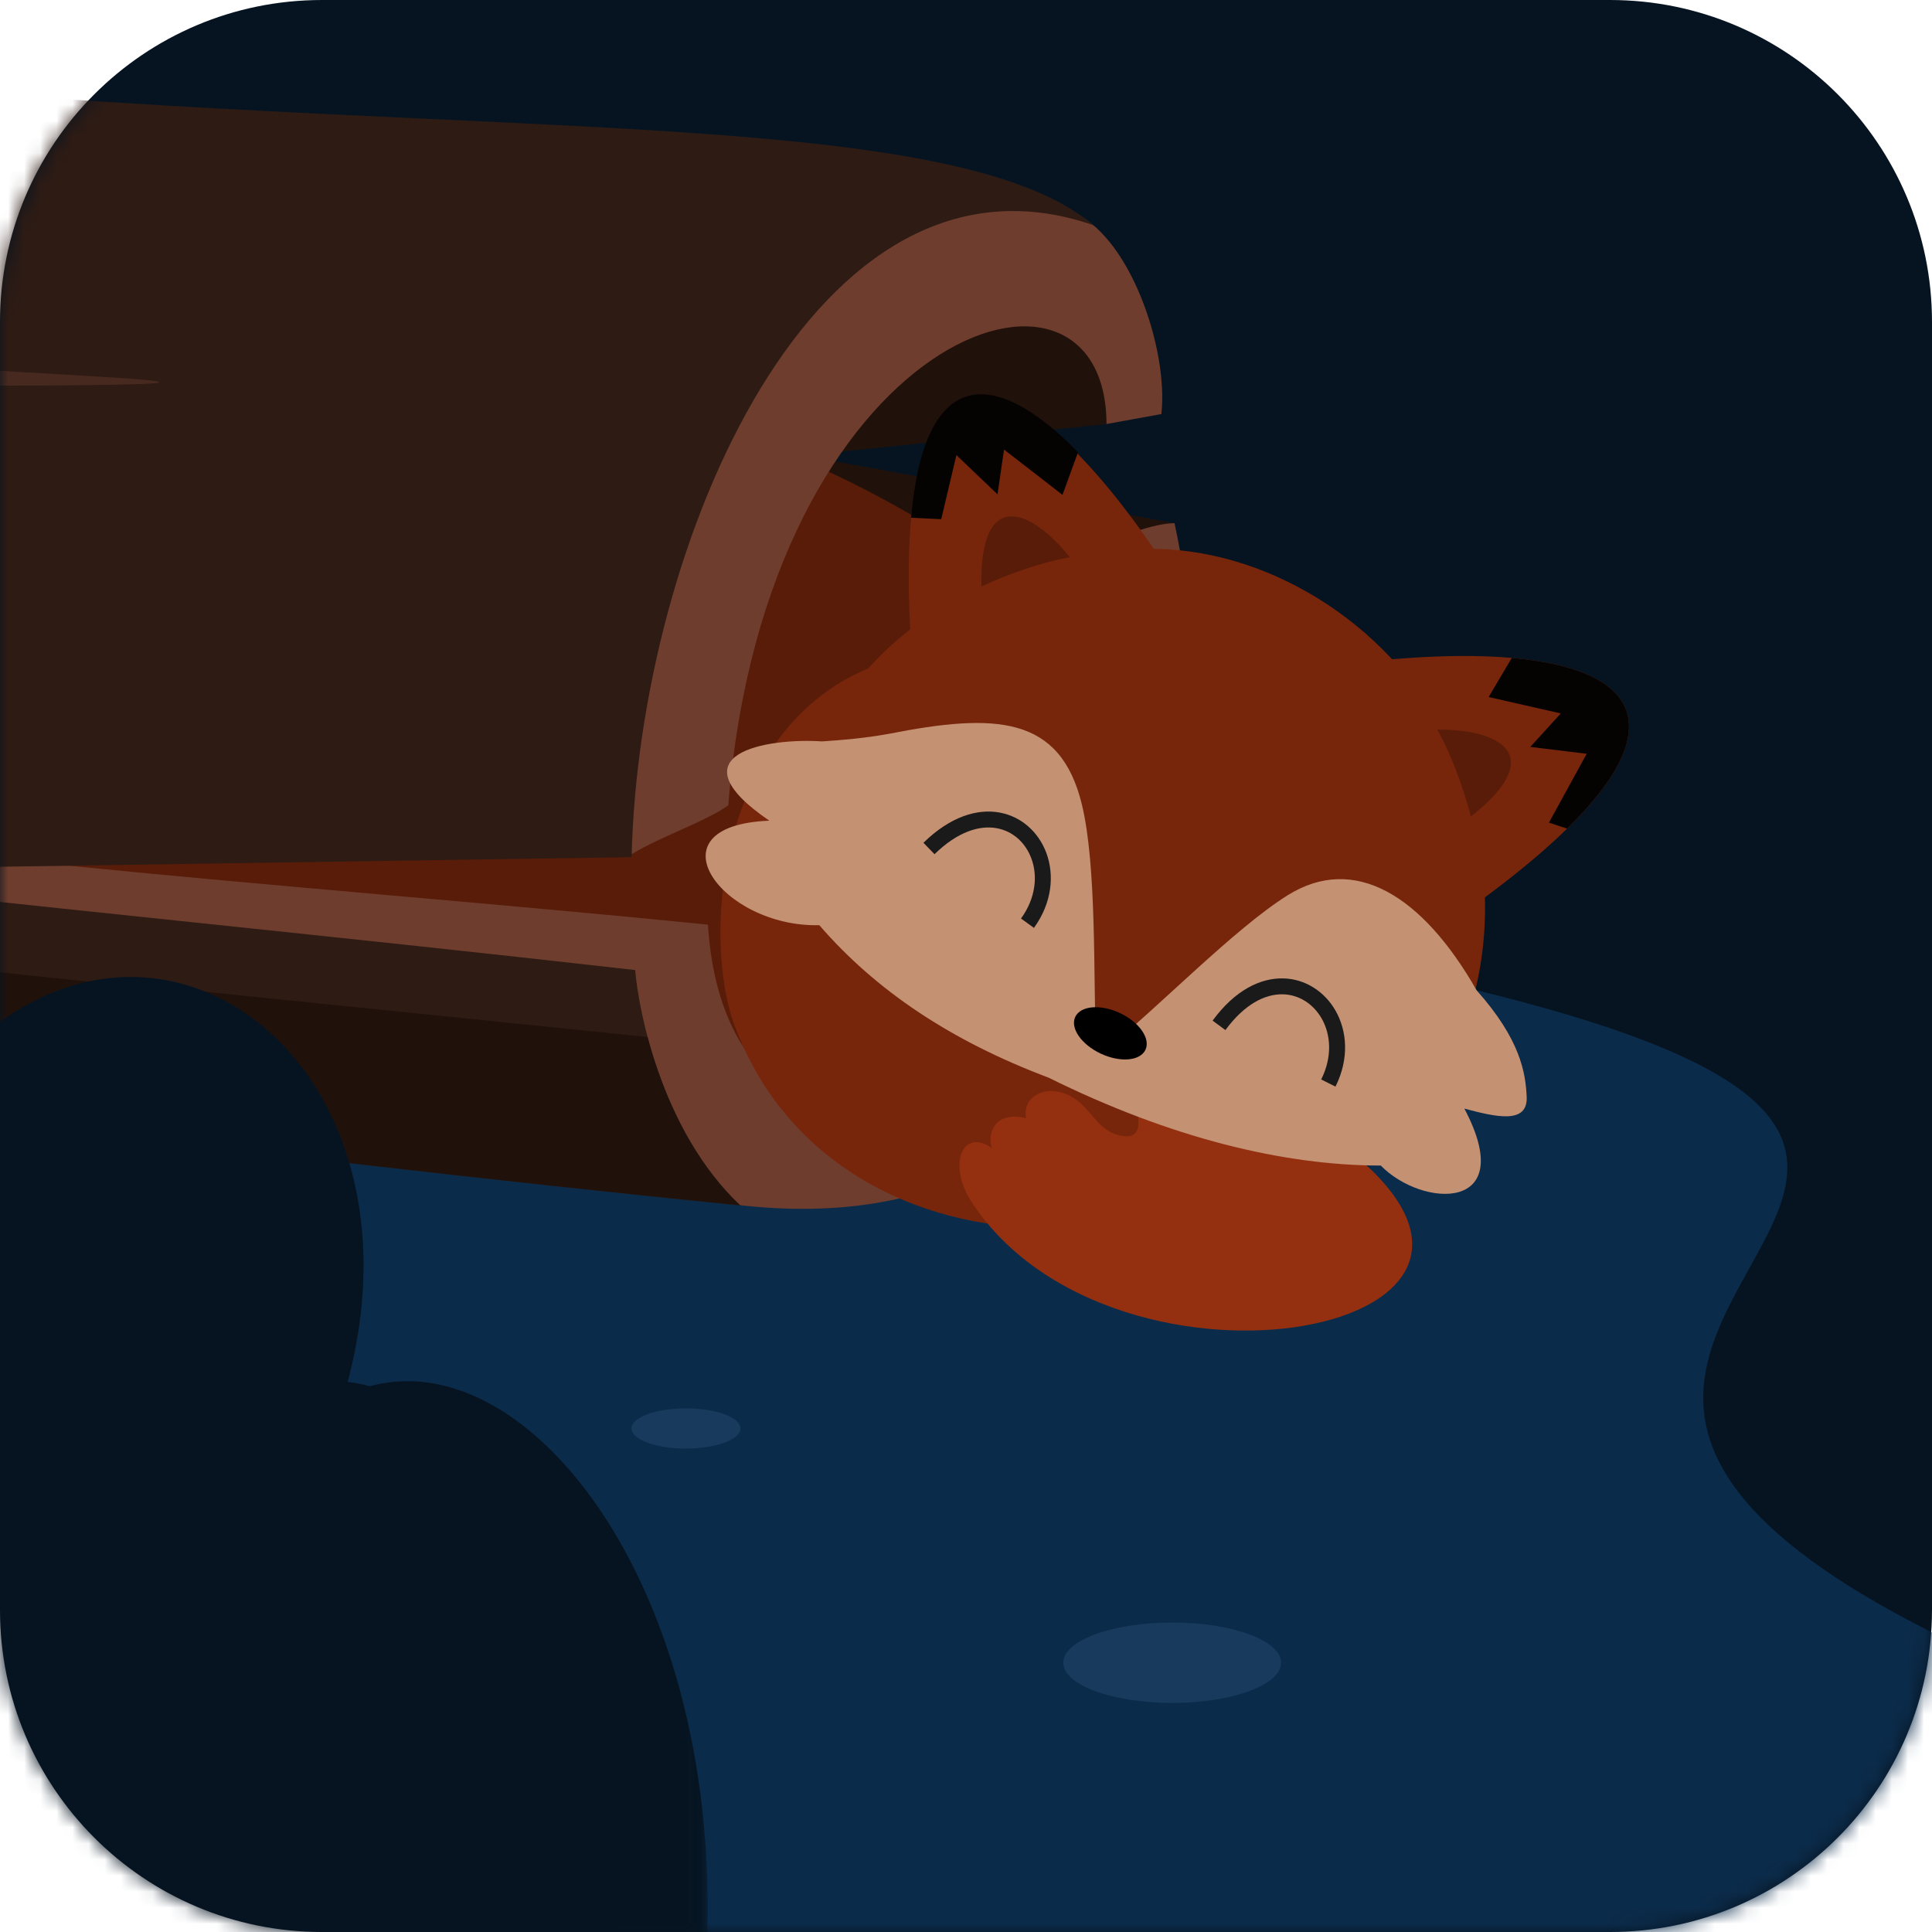 <svg width="120" height="120" viewBox="0 0 120 120" fill="none" xmlns="http://www.w3.org/2000/svg">
<path fill-rule="evenodd" clip-rule="evenodd" d="M0 20C0 8.954 8.954 0 20 0H100C111.046 0 120 8.954 120 20V100C120 111.046 111.046 120 100 120H20C8.954 120 0 111.046 0 100V20Z" fill="#061421"/>
<mask id="mask0_7_932" style="mask-type:alpha" maskUnits="userSpaceOnUse" x="0" y="0" width="120" height="120">
<path fill-rule="evenodd" clip-rule="evenodd" d="M0 20C0 8.954 8.954 0 20 0H100C111.046 0 120 8.954 120 20V100C120 111.046 111.046 120 100 120H20C8.954 120 0 111.046 0 100V20Z" fill="white"/>
</mask>
<g mask="url(#mask0_7_932)">
<mask id="mask1_7_932" style="mask-type:alpha" maskUnits="userSpaceOnUse" x="-63" y="34" width="246" height="87">
<path fill-rule="evenodd" clip-rule="evenodd" d="M-62.242 34.222H182.292V120.93H-62.242V34.222Z" fill="white"/>
</mask>
<g mask="url(#mask1_7_932)">
<path fill-rule="evenodd" clip-rule="evenodd" d="M38.316 120.93H182.292C40.707 87.691 151.087 75.982 91.717 61.511C88.408 60.171 77.935 62.093 74.342 60.716C73.685 65.27 7.694 34.264 7.441 34.226C0.232 33.775 -55.216 71.439 -62.242 70.621C-62.057 72.787 17.153 84.341 16.942 86.725C26.567 81.698 39.236 97.39 38.316 120.93" fill="#0B2B4A"/>
</g>
<path fill-rule="evenodd" clip-rule="evenodd" d="M68.729 26.337L49.875 28.295L72.953 32.496L71.85 58.302L63.977 67.707L52.468 71.373L43.97 67.076L42.324 64.754L-26.562 53.712L-12.464 39.165L10.282 26.48L29.091 12.481L68.897 18.059L68.729 26.337Z" fill="#21110B"/>
<path fill-rule="evenodd" clip-rule="evenodd" d="M29.201 23.746C50.255 23.746 78.534 42.78 73.129 55.367C70.162 62.274 68.128 65.967 55.425 69.049C50.392 70.271 43.005 70.835 37.031 70.835C15.976 70.835 -1.091 62.326 -1.091 51.828C-1.091 41.332 8.147 23.746 29.201 23.746" fill="#591C08"/>
<path fill-rule="evenodd" clip-rule="evenodd" d="M38.954 53.243C40.412 52.199 43.776 51.068 45.234 50.023C47.603 20.533 68.687 13.656 68.728 26.337C70.332 26.045 70.531 26.009 72.135 25.718C72.594 21.672 70.126 14.418 66.43 13.108C62.835 13.849 62.164 10.621 58.682 11.469C50.879 13.369 40.386 19.462 32.329 21.124C34.698 31.829 36.584 42.539 38.954 53.243" fill="#6E3D2D"/>
<path fill-rule="evenodd" clip-rule="evenodd" d="M4.268 53.77C17.175 55.063 31.067 56.137 43.973 57.43C44.682 69.196 53.64 72.193 61.891 66.166C73.283 57.843 70.211 40.127 68.346 34.083C69.257 33.344 71.713 32.496 72.952 32.496C77.512 53.789 70.808 78.976 43.959 74.578C42.93 74.359 36.786 69.956 35.76 69.737C13.603 65.017 -4.402 58.434 -26.561 53.712C-16.285 53.732 -6.008 53.749 4.268 53.77" fill="#6E3D2D"/>
<path fill-rule="evenodd" clip-rule="evenodd" d="M-62.241 0C-46.434 1.57 -28.083 3.173 -10.681 4.922C28.066 8.815 58.935 6.351 67.91 13.985C50.631 8.007 39.669 33.847 39.231 53.239C19.984 53.531 1.664 53.809 -17.583 54.101C1.664 56.288 20.202 58.065 39.45 60.252C39.669 62.827 41.106 70.258 45.973 74.87C9.203 71.173 -26.642 66.197 -62.241 61.192V0Z" fill="#2E1B14"/>
<path fill-rule="evenodd" clip-rule="evenodd" d="M3.174 60.726L-34.589 56.765L-46.084 55.591C-45.989 58.095 -46.14 60.704 -46.58 63.385C-46.446 63.404 -46.312 63.423 -46.178 63.442C-45.921 63.477 -45.663 63.513 -45.407 63.549C-42.909 60.886 -40.457 61.609 -38.901 64.45C-36.822 64.737 -34.742 65.023 -32.659 65.308C-27.541 60.409 -20.06 61.416 -15.886 66.561C-15.601 66.912 -15.332 67.283 -15.08 67.672C-12.72 67.981 -6.422 68.797 -4.056 69.102C-3.559 68.369 -3.05 67.692 -2.53 67.068C0.095 63.915 2.988 62.124 5.84 61.473C6.501 61.322 7.159 61.231 7.811 61.2L3.174 60.726Z" fill="#21110B"/>
<path fill-rule="evenodd" clip-rule="evenodd" d="M14.67 66.562C15.694 68.046 16.53 69.775 17.122 71.708C18.894 71.918 20.669 72.125 22.444 72.329C30.249 73.227 38.089 74.078 45.972 74.87C43.47 72.499 41.873 69.381 40.884 66.562C40.623 65.82 40.404 65.1 40.223 64.418C40.222 64.414 40.221 64.411 40.22 64.406L40.035 64.388L37.839 64.164L7.14 61.028C9.029 61.512 10.8 62.494 12.346 63.893C13.195 64.661 13.976 65.554 14.67 66.562" fill="#21110B"/>
<path fill-rule="evenodd" clip-rule="evenodd" d="M4.986 23.323C12.377 23.746 10.555 23.859 5.369 23.922C-22.798 24.267 -49.609 21.672 -62.242 19.263V16.841C-39.935 20.692 -17.582 22.031 4.986 23.323" fill="#47291F"/>
<path fill-rule="evenodd" clip-rule="evenodd" d="M86.367 40.958C101.379 39.658 107.776 44.27 92.102 55.83C90.214 51.289 88.254 45.498 86.367 40.958" fill="#78260B"/>
<path fill-rule="evenodd" clip-rule="evenodd" d="M71.667 34.091C63.145 21.664 55.522 19.646 56.534 39.096C61.24 37.673 66.959 35.514 71.667 34.091" fill="#78260B"/>
<path fill-rule="evenodd" clip-rule="evenodd" d="M60.877 40.37C66.892 40.578 78.155 49.303 74.92 54.487C65.599 69.415 75.661 55.155 76.009 55.498C78.963 58.397 80.862 61.617 80.862 64.371C80.862 78.741 52.422 81.881 45.643 63.744C43.181 57.155 45.038 39.822 60.877 40.37" fill="#78260B"/>
<path fill-rule="evenodd" clip-rule="evenodd" d="M83.316 71.087C81.006 69.578 78.694 68.07 76.385 66.561C74.236 67.254 69.981 66.398 70.539 68.585C70.714 69.267 70.749 69.724 70.689 70.016C70.6 70.445 70.311 70.593 69.948 70.577C68.511 70.515 67.998 69.323 67.14 68.548C65.498 67.064 63.437 67.879 63.732 69.457C61.596 68.937 61.327 70.671 61.616 71.318C59.801 70.014 58.805 72.315 60.378 74.704C69.299 88.236 98.745 82.753 83.316 71.087" fill="#94300F"/>
<path fill-rule="evenodd" clip-rule="evenodd" d="M73.842 69.991C67.979 68.305 62.085 65.573 57.675 62.574C52.631 59.148 49.436 55.986 50.212 49.54C51.371 39.896 62.246 33.988 71.667 34.09C79.283 34.172 86.757 39.252 89.973 46.107C93.857 54.391 92.733 64.996 86.724 69.431C82.522 72.531 78.467 71.319 73.842 69.991" fill="#78260B"/>
<path fill-rule="evenodd" clip-rule="evenodd" d="M60.958 36.43C62.464 35.708 64.853 34.87 66.456 34.616C63.927 31.479 60.828 30.381 60.958 36.43" fill="#591C08"/>
<path fill-rule="evenodd" clip-rule="evenodd" d="M91.354 50.718C90.957 49.097 90.087 46.718 89.267 45.318C93.296 45.284 96.112 46.982 91.354 50.718" fill="#591C08"/>
<path fill-rule="evenodd" clip-rule="evenodd" d="M50.889 57.465C44.792 57.612 40.209 51.27 47.784 50.975C41.693 46.806 47.658 45.822 51.066 46.05C52.312 45.969 53.704 45.85 55.2 45.581C61.837 44.272 65.847 44.444 67.193 49.952C68.123 53.755 67.909 60.681 68.066 64.811L68.513 64.715C68.743 64.61 68.579 65.349 68.704 65.178C71.931 62.595 76.654 57.689 79.97 55.612C84.134 53.004 88.366 55.634 91.716 61.511C94.433 64.557 94.756 66.633 94.825 68.118C94.908 69.873 92.854 69.359 90.955 68.858C94.374 75.329 88.332 75.031 85.764 72.395C79.737 72.392 72.717 70.69 65.136 66.938C59.06 64.648 54.408 61.531 50.889 57.465" fill="#C49173"/>
<path fill-rule="evenodd" clip-rule="evenodd" d="M59.405 28.269L61.958 30.705L62.363 27.923L65.994 30.739L66.959 28.086C61.642 22.653 57.397 22.889 56.584 32.159L58.462 32.249L59.405 28.269Z" fill="#050302"/>
<path fill-rule="evenodd" clip-rule="evenodd" d="M96.942 44.313L95.049 46.392L98.552 46.819L96.206 51.096L97.335 51.468C103.984 44.956 101.472 41.527 93.9 40.864L92.461 43.294L96.942 44.313Z" fill="#050302"/>
<path fill-rule="evenodd" clip-rule="evenodd" d="M69.556 62.92C70.761 63.484 71.472 64.506 71.147 65.203C70.82 65.9 69.579 66.008 68.375 65.445C67.17 64.882 66.459 63.86 66.785 63.163C67.112 62.466 68.352 62.356 69.556 62.92" fill="black"/>
<path fill-rule="evenodd" clip-rule="evenodd" d="M57.357 52.346C59.047 50.693 60.73 50.214 62.106 50.472C62.785 50.6 63.387 50.906 63.88 51.342C64.367 51.772 64.746 52.329 64.984 52.961C65.499 54.331 65.355 56.066 64.22 57.632L63.417 57.052C64.338 55.779 64.464 54.392 64.056 53.31C63.876 52.827 63.59 52.404 63.225 52.081C62.865 51.763 62.422 51.538 61.925 51.444C60.841 51.241 59.476 51.657 58.045 53.056L57.357 52.346Z" fill="#1A1A1A"/>
<path fill-rule="evenodd" clip-rule="evenodd" d="M75.317 63.392C76.716 61.485 78.299 60.739 79.699 60.77C80.389 60.785 81.033 60.989 81.589 61.34C82.141 61.686 82.606 62.172 82.942 62.757C83.674 64.025 83.815 65.759 82.949 67.491L82.062 67.048C82.765 65.643 82.663 64.255 82.086 63.251C81.828 62.805 81.476 62.434 81.063 62.175C80.656 61.919 80.183 61.769 79.677 61.758C78.575 61.734 77.296 62.368 76.113 63.98L75.317 63.392Z" fill="#1A1A1A"/>
<path fill-rule="evenodd" clip-rule="evenodd" d="M66.043 103.275C66.043 104.653 69.071 105.771 72.806 105.771C76.543 105.771 79.569 104.653 79.569 103.275C79.569 101.897 76.543 100.778 72.806 100.778C69.071 100.778 66.043 101.897 66.043 103.275" fill="#183A5C"/>
<path fill-rule="evenodd" clip-rule="evenodd" d="M39.225 88.725C39.225 89.414 40.739 89.973 42.607 89.973C44.475 89.973 45.988 89.414 45.988 88.725C45.988 88.036 44.475 87.477 42.607 87.477C40.739 87.477 39.225 88.036 39.225 88.725" fill="#183A5C"/>
<mask id="mask2_7_932" style="mask-type:alpha" maskUnits="userSpaceOnUse" x="-63" y="29" width="107" height="92">
<path fill-rule="evenodd" clip-rule="evenodd" d="M-62.242 29.861H43.958V120.93H-62.242V29.861Z" fill="white"/>
</mask>
<g mask="url(#mask2_7_932)">
<path fill-rule="evenodd" clip-rule="evenodd" d="M43.908 120.93C44.879 97.391 31.508 81.698 21.345 86.726C28.914 61.248 -0.336 46.502 -10.615 80.708C-5.897 61.184 -30.849 54.076 -35.891 74.018C-35.276 63.486 -41.038 57.469 -46.212 65.819C-41.855 47.667 -51.726 32.189 -62.242 29.861V120.93H-50.45C-33.918 120.816 -18.568 120.39 -7.008 120.39C4.719 120.39 13.025 120.657 19.67 120.93H43.908Z" fill="#061421"/>
</g>
</g>
</svg>
